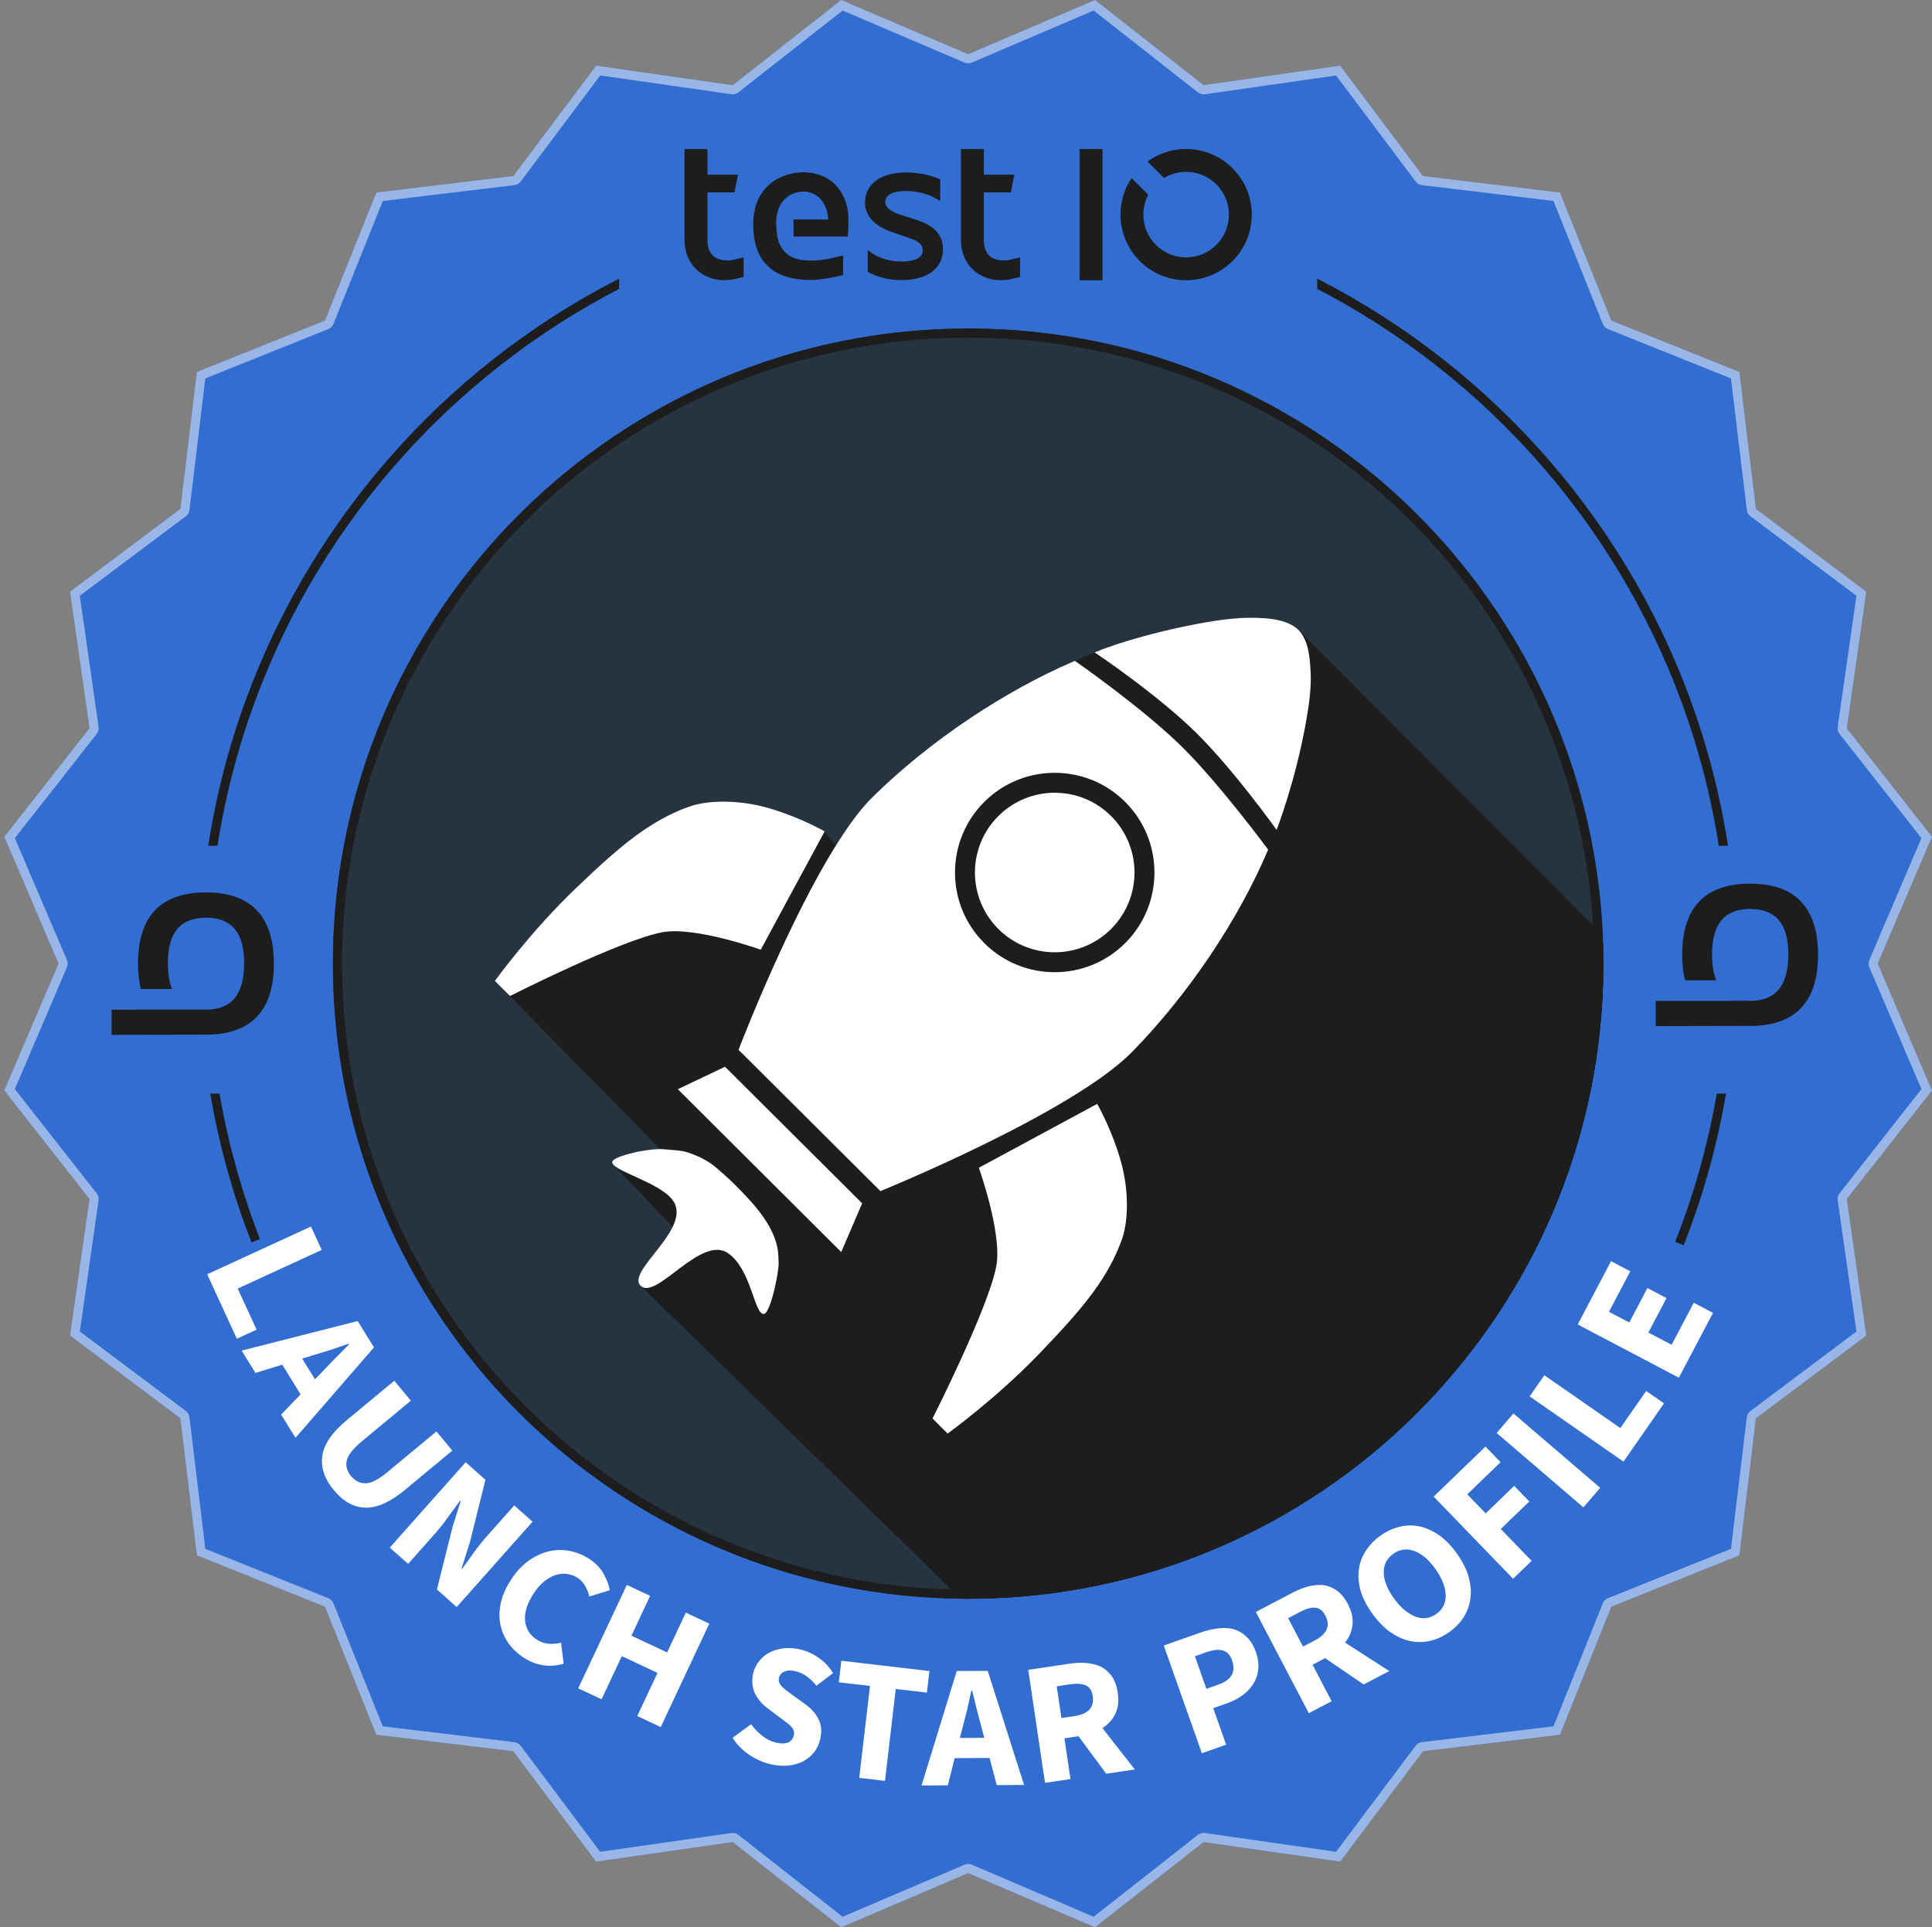 <?xml version="1.0" encoding="UTF-8" standalone="no"?><!DOCTYPE svg PUBLIC "-//W3C//DTD SVG 1.1//EN" "http://www.w3.org/Graphics/SVG/1.1/DTD/svg11.dtd"><svg width="100%" height="100%" viewBox="0 0 441 440" version="1.1" xmlns="http://www.w3.org/2000/svg" xmlns:xlink="http://www.w3.org/1999/xlink" xml:space="preserve" xmlns:serif="http://www.serif.com/" style="fill-rule:evenodd;clip-rule:evenodd;stroke-linejoin:round;stroke-miterlimit:2;"><rect x="0" y="0" width="441" height="440" fill="#808080" stroke="none"/><rect id="testIO-testerbadge-launchstarprofile" x="0.989" y="0" width="440" height="440" style="fill:none;"/><clipPath id="_clip1"><rect x="0.989" y="0" width="440" height="440"/></clipPath><g clip-path="url(#_clip1)"><g id="Badge"><path d="M220.988,427.624l-28.965,12.378l-24.772,-19.455l-31.178,4.461l-18.896,-25.198l-31.273,-3.764l-11.728,-29.233l-29.23,-11.73l-3.767,-31.271l-25.195,-18.896l4.456,-31.178l-19.451,-24.775l12.378,-28.962l-12.378,-28.964l19.451,-24.775l-4.456,-31.178l25.195,-18.896l3.767,-31.271l29.23,-11.727l11.728,-29.233l31.273,-3.765l18.896,-25.2l31.178,4.459l24.772,-19.451l28.965,12.376l28.964,-12.376l24.775,19.451l31.178,-4.459l18.896,25.2l31.273,3.765l11.725,29.233l29.233,11.727l3.767,31.271l25.195,18.896l-4.456,31.178l19.451,24.775l-12.378,28.964l12.378,28.962l-19.451,24.775l4.456,31.178l-25.195,18.896l-3.767,31.271l-29.233,11.73l-11.725,29.233l-31.273,3.764l-18.896,25.198l-31.178,-4.461l-24.775,19.455l-28.964,-12.378Z" style="fill:#326dd1;fill-rule:nonzero;"/><path d="M220.988,427.624l-28.965,12.378l-24.772,-19.455l-31.178,4.461l-18.896,-25.198l-31.273,-3.764l-11.728,-29.233l-29.23,-11.73l-3.767,-31.271l-25.195,-18.896l4.456,-31.178l-19.451,-24.775l12.378,-28.962l-12.378,-28.964l19.451,-24.775l-4.456,-31.178l25.195,-18.896l3.767,-31.271l29.23,-11.727l11.728,-29.233l31.273,-3.765l18.896,-25.2l31.178,4.459l24.772,-19.451l28.965,12.376l28.964,-12.376l24.775,19.451l31.178,-4.459l18.896,25.2l31.273,3.765l11.725,29.233l29.233,11.727l3.767,31.271l25.195,18.896l-4.456,31.178l19.451,24.775l-12.378,28.964l12.378,28.962l-19.451,24.775l4.456,31.178l-25.195,18.896l-3.767,31.271l-29.233,11.73l-11.725,29.233l-31.273,3.764l-18.896,25.198l-31.178,-4.461l-24.775,19.455l-28.964,-12.378Zm0.819,-1.915c-0.523,-0.224 -1.115,-0.224 -1.638,-0l-27.829,11.893c-0,-0 -23.802,-18.693 -23.802,-18.693c-0.447,-0.352 -1.019,-0.505 -1.582,-0.424l-29.957,4.286c0,-0 -18.155,-24.211 -18.155,-24.211c-0.341,-0.455 -0.853,-0.751 -1.418,-0.819l-30.048,-3.616c0,-0 -11.268,-28.088 -11.268,-28.088c-0.212,-0.528 -0.63,-0.946 -1.158,-1.158l-28.085,-11.27c-0,-0 -3.619,-30.047 -3.619,-30.047c-0.068,-0.564 -0.364,-1.076 -0.819,-1.417l-24.208,-18.155c-0,-0 4.281,-29.958 4.281,-29.958c0.081,-0.562 -0.073,-1.134 -0.424,-1.581l-18.688,-23.804c-0,0 11.893,-27.827 11.893,-27.827c0.223,-0.523 0.223,-1.115 -0,-1.638l-11.893,-27.829c-0,-0 18.688,-23.804 18.688,-23.804c0.351,-0.447 0.505,-1.019 0.424,-1.581l-4.281,-29.958c-0,0 24.208,-18.155 24.208,-18.155c0.455,-0.341 0.751,-0.853 0.819,-1.417l3.619,-30.047c-0,0 28.085,-11.268 28.085,-11.268c0.528,-0.212 0.946,-0.63 1.158,-1.158l11.268,-28.087c0,-0 30.048,-3.617 30.048,-3.617c0.565,-0.068 1.077,-0.364 1.418,-0.819l18.155,-24.213c0,0 29.957,4.284 29.957,4.284c0.563,0.081 1.135,-0.073 1.582,-0.424l23.802,-18.688c-0,-0 27.829,11.89 27.829,11.89c0.523,0.224 1.115,0.224 1.637,0l27.83,-11.89c0,-0 23.804,18.688 23.804,18.688c0.447,0.351 1.019,0.505 1.582,0.424l29.957,-4.284c-0,0 18.155,24.213 18.155,24.213c0.341,0.455 0.853,0.751 1.418,0.819l30.048,3.617c-0,-0 11.266,28.087 11.266,28.087c0.212,0.528 0.63,0.946 1.158,1.158l28.087,11.268c0,0 3.619,30.047 3.619,30.047c0.068,0.564 0.364,1.076 0.819,1.417l24.208,18.155c0,0 -4.281,29.958 -4.281,29.958c-0.081,0.562 0.073,1.134 0.424,1.581l18.688,23.804c0,-0 -11.893,27.829 -11.893,27.829c-0.223,0.523 -0.223,1.115 0,1.638l11.893,27.827c0,0 -18.688,23.804 -18.688,23.804c-0.351,0.447 -0.505,1.019 -0.424,1.581l4.281,29.958c0,-0 -24.208,18.155 -24.208,18.155c-0.455,0.341 -0.751,0.853 -0.819,1.417l-3.619,30.047c0,-0 -28.087,11.27 -28.087,11.27c-0.528,0.212 -0.946,0.63 -1.158,1.158l-11.266,28.088c-0,-0 -30.048,3.616 -30.048,3.616c-0.565,0.068 -1.077,0.364 -1.418,0.819l-18.155,24.211c-0,-0 -29.957,-4.286 -29.957,-4.286c-0.563,-0.081 -1.135,0.072 -1.582,0.423l-23.804,18.694c0,-0 -27.829,-11.893 -27.829,-11.893Z" style="fill:#fff;fill-opacity:0.5;"/><path id="badge-ring" serif:id="badge ring" d="M220.989,44.5c96.861,-0 175.5,78.639 175.5,175.5c-0,96.861 -78.639,175.5 -175.5,175.5c-96.861,0 -175.5,-78.639 -175.5,-175.5c-0,-96.861 78.639,-175.5 175.5,-175.5Zm-0,2.083c95.711,0 173.417,77.706 173.417,173.417c-0,95.711 -77.706,173.417 -173.417,173.417c-95.711,-0 -173.417,-77.706 -173.417,-173.417c0,-95.711 77.706,-173.417 173.417,-173.417Z" style="fill:#1d1d1d;"/><path id="Coverup" d="M401.209,249.683l0,-56.578l-39.206,0l-0,56.578l39.206,0Z" style="fill:#326dd1;"/><path id="Coverup1" serif:id="Coverup" d="M81.209,249.683l0,-56.578l-39.206,0l-0,56.578l39.206,0Z" style="fill:#326dd1;"/><rect id="Coverup2" serif:id="Coverup" x="141.308" y="32" width="159.362" height="37.972" style="fill:#326dd1;"/><g id="Logo-test-IO" serif:id="Logo test IO"><path id="IO" d="M246.424,34.02l5.242,0l0,29.961l-5.242,-0l-0,-29.961Zm39.028,12.12c-0.182,-0.949 -0.459,-1.883 -0.822,-2.776c-0.369,-0.911 -0.831,-1.789 -1.373,-2.61c-0.554,-0.84 -1.2,-1.63 -1.917,-2.348c-0.718,-0.718 -1.508,-1.363 -2.35,-1.918c-0.818,-0.541 -1.696,-1.003 -2.607,-1.372c-0.893,-0.362 -1.827,-0.64 -2.778,-0.824c-1.876,-0.364 -3.84,-0.364 -5.717,-0c-0.952,0.184 -1.887,0.462 -2.778,0.824c-0.911,0.369 -1.789,0.831 -2.609,1.372c-0.19,0.124 -0.365,0.27 -0.547,0.404l3.755,3.754c0.437,-0.264 0.89,-0.504 1.362,-0.697c0.58,-0.234 1.187,-0.415 1.808,-0.536c0.612,-0.117 1.241,-0.178 1.867,-0.178c0.627,0 1.254,0.061 1.866,0.178c0.62,0.121 1.229,0.302 1.81,0.537c0.591,0.24 1.162,0.54 1.695,0.892c0.547,0.362 1.064,0.783 1.533,1.252c0.471,0.471 0.892,0.987 1.254,1.533c0.351,0.534 0.651,1.105 0.891,1.697c0.236,0.581 0.415,1.19 0.537,1.808c0.118,0.614 0.178,1.242 0.178,1.867c0,0.626 -0.06,1.254 -0.178,1.867c-0.122,0.618 -0.301,1.226 -0.537,1.809c-0.24,0.591 -0.54,1.16 -0.891,1.695c-0.362,0.547 -0.783,1.063 -1.254,1.533c-0.469,0.471 -0.986,0.891 -1.535,1.253c-0.531,0.352 -1.102,0.652 -1.693,0.892c-0.581,0.235 -1.19,0.415 -1.81,0.537c-1.224,0.237 -2.507,0.237 -3.733,-0c-0.621,-0.122 -1.228,-0.302 -1.808,-0.537c-0.593,-0.24 -1.162,-0.54 -1.695,-0.892c-0.549,-0.362 -1.064,-0.784 -1.534,-1.252l-0,-0.001c-0.47,-0.47 -0.891,-0.986 -1.253,-1.533c-0.351,-0.533 -0.651,-1.104 -0.893,-1.695c-0.235,-0.583 -0.415,-1.191 -0.535,-1.81c-0.118,-0.612 -0.178,-1.239 -0.178,-1.866c-0,-0.627 0.06,-1.255 0.178,-1.868c0.12,-0.617 0.3,-1.226 0.535,-1.807c0.122,-0.296 0.256,-0.587 0.405,-0.87l-3.795,-3.796c-0.023,0.033 -0.048,0.063 -0.07,0.096c-0.542,0.819 -1.004,1.698 -1.374,2.61c-0.362,0.895 -0.639,1.827 -0.821,2.776c-0.183,0.939 -0.276,1.901 -0.276,2.859c0,0.958 0.093,1.922 0.276,2.858c0.182,0.949 0.459,1.884 0.822,2.779c0.369,0.911 0.831,1.789 1.373,2.609c0.556,0.841 1.2,1.63 1.917,2.346l0.001,0.002c0.717,0.716 1.506,1.361 2.347,1.917c0.82,0.541 1.698,1.003 2.609,1.373c0.891,0.362 1.826,0.638 2.778,0.822c0.938,0.183 1.901,0.275 2.858,0.275c0.958,0 1.922,-0.092 2.859,-0.275c0.951,-0.184 1.885,-0.46 2.777,-0.822c0.912,-0.37 1.79,-0.832 2.608,-1.373c0.842,-0.555 1.632,-1.201 2.35,-1.917c0.717,-0.72 1.363,-1.508 1.917,-2.35c0.542,-0.819 1.004,-1.698 1.373,-2.609c0.363,-0.893 0.64,-1.827 0.824,-2.776c0.181,-0.94 0.274,-1.902 0.274,-2.859c-0,-0.958 -0.093,-1.918 -0.276,-2.859Z" style="fill:#1d1d1d;fill-rule:nonzero;"/><path id="test" d="M169.095,58.911c-0.372,0.087 -0.677,0.162 -0.943,0.228c-0.725,0.178 -1.139,0.281 -1.855,0.33c-0.046,-0.005 -0.092,-0.008 -0.136,-0.008c-3.153,0 -4.686,-1.568 -4.686,-4.796l0,-10.744l6.175,0l0.793,-4.037l-6.968,-0l0,-5.865l-5.225,0l0,20.578c0,6.442 4.703,9.375 9.073,9.375c0.042,0 0.15,-0.011 0.297,-0.032c1.33,-0.023 1.774,-0.135 2.689,-0.366c0.28,-0.071 0.608,-0.155 1.024,-0.25l0.414,-0.096l-0,-4.467l-0.652,0.15Zm63.091,0c-0.373,0.087 -0.677,0.162 -0.943,0.228c-0.724,0.178 -1.138,0.281 -1.854,0.33c-0.047,-0.005 -0.093,-0.008 -0.137,-0.008c-3.153,0 -4.685,-1.568 -4.685,-4.796l0,-10.744l6.175,0l0.792,-4.037l-6.967,-0l0,-5.865l-5.225,0l0,20.578c0,6.442 4.701,9.375 9.071,9.375c0.043,0 0.152,-0.011 0.299,-0.032c1.328,-0.023 1.774,-0.135 2.688,-0.366c0.28,-0.071 0.608,-0.155 1.025,-0.25l0.414,-0.096l-0,-4.467l-0.653,0.15Zm-22.937,-8.696l-3.599,-1.152c-2.407,-0.803 -3.578,-1.753 -3.578,-2.907c0,-1.161 0.825,-2.544 4.755,-2.544c2.5,0 4.982,0.64 6.991,1.802l0.8,0.464l0,-4.929l-0.322,-0.138c-1.009,-0.433 -3.755,-1.436 -7.469,-1.436c-5.783,-0 -9.378,2.635 -9.378,6.877c0,3.086 2.256,5.457 6.514,6.85l3.513,1.204c2.232,0.744 3.145,1.559 3.145,2.811c-0,2.143 -2.639,2.593 -4.851,2.593c-2.575,-0 -5.134,-0.752 -6.848,-2.011l-0.848,-0.624l0,4.965l0.268,0.155c1.469,0.847 4.18,1.752 7.38,1.752c5.961,0 9.52,-2.642 9.52,-7.069c-0,-4.211 -3.418,-5.818 -5.993,-6.663Zm-17.965,-7.372c-1.852,-2.278 -4.606,-3.492 -7.967,-3.512c-0.104,-0.012 -0.213,-0.015 -0.325,-0.009c-6.827,0.425 -11.069,4.95 -11.069,11.81c0,8.49 4.417,12.792 13.127,12.792c2.694,0 6.293,-0.865 6.989,-1.037l0.402,-0.102l-0,-4.459l-0.652,0.15c-0.304,0.07 -0.603,0.144 -0.905,0.218c-1.587,0.389 -3.228,0.791 -6.06,0.791c-4.188,0 -6.63,-1.798 -7.404,-5.475l0.007,0c-0.053,-0.363 -0.366,-2.597 -0.231,-3.862c0.002,-0.015 0.006,-0.028 0.011,-0.041l-0.016,-0c0.304,-3.961 2.823,-6.403 6.494,-6.378c3.088,0.225 5.179,2.707 5.363,6.378l-7.938,-0l0.047,3.903l12.358,0l0.041,-0.487c0.088,-1.003 0.105,-2.092 0.105,-3.63c-0,-2.621 -0.867,-5.192 -2.377,-7.05Z" style="fill:#1d1d1d;fill-rule:nonzero;"/></g><circle id="plate" cx="220.989" cy="220" r="145" style="fill:#263340;"/><path d="M220.989,75c80.028,0 145,64.972 145,145c-0,80.028 -64.972,145 -145,145c-80.028,0 -145,-64.972 -145,-145c-0,-80.028 64.972,-145 145,-145Zm-0,2.083c78.878,0 142.917,64.039 142.917,142.917c-0,78.878 -64.039,142.917 -142.917,142.917c-78.878,-0 -142.917,-64.039 -142.917,-142.917c0,-78.878 64.039,-142.917 142.917,-142.917Z" style="fill:#1d1d1d;"/><path d="M47.648,236.212l-0,0.007c9.868,-0.227 14.867,-5.69 14.867,-16.22c0,-10.782 -5.213,-16.259 -15.495,-16.259c-10.298,-0 -15.518,5.446 -15.518,16.231c0.007,2.158 0.225,4.104 0.649,5.831l7.118,0c-0.636,-1.568 -0.951,-3.538 -0.951,-5.912c-0,-6.98 2.848,-10.372 8.707,-10.372c5.861,-0 8.707,3.392 8.707,10.372c0,7.137 -2.846,10.609 -8.707,10.609c-0.141,-0 -21.398,0.027 -21.562,0.02l-0,5.741c1.764,-0.004 22.185,-0.048 22.185,-0.048" style="fill:#1d1d1d;fill-rule:nonzero;"/><path d="M400.122,234.212l-0,0.007c9.867,-0.227 14.867,-5.69 14.867,-16.22c-0,-10.782 -5.213,-16.259 -15.495,-16.259c-10.298,-0 -15.518,5.446 -15.518,16.231c0.007,2.158 0.225,4.104 0.648,5.831l7.119,0c-0.637,-1.568 -0.952,-3.538 -0.952,-5.912c0,-6.98 2.849,-10.372 8.708,-10.372c5.861,-0 8.707,3.392 8.707,10.372c0,7.137 -2.846,10.609 -8.707,10.609c-0.142,-0 -21.398,0.027 -21.563,0.02l0,5.741c1.765,-0.004 22.186,-0.048 22.186,-0.048Z" style="fill:#1d1d1d;fill-rule:nonzero;"/></g><path id="Shadow" d="M219.264,364.956l-73.109,-71.503l8.357,-12.291l-14.455,-15.214l10.661,-3.604l-37.752,-38.398l11.703,-14.208l37.085,-25.54l26.482,5.607l3.327,4.357l17.25,-20.83l25.116,-12.881l-2.591,-2.59l13.688,-6.841l5.355,-2.288l10.081,-1.889l5.573,-2.858l1.564,1.521l22.5,-4.217l6.528,2.793l69.196,69.38l0.166,6.538c-0,80.028 -64.972,145 -145,145l-1.725,-0.044Z" style="fill:#1d1d1d;"/><g transform="matrix(0.879,0,0,0.879,28.686,20.835)"><g transform="matrix(1.138,0,0,1.138,-0.754,-1.831)"><path d="M330.86,254.997c-2.541,6.506 -4.968,11.624 -8.364,17.675c-3.353,6.064 -6.417,10.797 -10.555,16.328c-4.101,5.551 -7.748,9.841 -12.559,14.78c-4.781,4.967 -8.95,8.75 -14.363,13.026c-5.39,4.312 -10.019,7.526 -15.962,11.072c-5.928,3.586 -10.956,6.176 -17.358,8.925c-6.399,2.795 -11.77,4.711 -18.568,6.6c-6.806,1.938 -12.482,3.133 -19.618,4.099c-7.161,1.016 -13.12,1.436 -20.547,1.412c-7.453,0.025 -13.433,-0.398 -20.618,-1.422c-7.16,-0.972 -12.854,-2.175 -19.682,-4.127c-6.819,-1.902 -12.206,-3.831 -18.622,-6.644c-6.421,-2.767 -11.461,-5.375 -17.403,-8.984c-5.957,-3.569 -10.596,-6.804 -15.994,-11.143c-5.422,-4.304 -9.597,-8.11 -14.381,-13.108c-4.814,-4.969 -8.461,-9.285 -12.559,-14.87c-4.135,-5.563 -7.194,-10.324 -10.537,-16.423c-3.385,-6.086 -5.801,-11.232 -8.324,-17.774l-46.855,18.241c9.53,24.325 24.306,47.196 42.057,65.703c17.826,18.437 40.095,34.038 63.949,44.469c23.866,10.319 51.285,16.299 78.969,16.362l-0,-10.92l-0,10.92c27.587,-0.062 54.915,-6.001 78.714,-16.252c23.789,-10.362 46.011,-25.862 63.824,-44.187c17.74,-18.394 32.538,-41.13 42.133,-65.32l-46.777,-18.438Z" style="fill:#326dd1;"/></g><g transform="matrix(1.138,0,0,1.138,-0.754,-1.831)"><g transform="matrix(0.418,0.908,-0.908,0.418,254.623,140.213)"><g transform="matrix(40,0,0,40,17.868,268.853)"><path d="M0.077,-0l0,-0.652l0.147,0l0,0.528l0.258,0l0,0.124l-0.405,-0Z" style="fill:#fff;fill-rule:nonzero;"/></g></g><g transform="matrix(0.525,0.851,-0.851,0.525,259.134,114.146)"><g transform="matrix(40,0,0,40,27.272,289.302)"><path d="M0.23,-0.33l-0.016,0.06l0.139,0l-0.015,-0.06c-0.009,-0.033 -0.018,-0.067 -0.027,-0.104c-0.009,-0.037 -0.017,-0.072 -0.026,-0.106l-0.004,0c-0.008,0.035 -0.016,0.07 -0.024,0.107c-0.009,0.036 -0.018,0.07 -0.027,0.103Zm-0.236,0.33l0.204,-0.652l0.177,0l0.204,0.652l-0.156,0l-0.04,-0.155l-0.199,0l-0.04,0.155l-0.15,0Z" style="fill:#fff;fill-rule:nonzero;"/></g></g><g transform="matrix(0.639,0.77,-0.77,0.639,253.2,81.213)"><g transform="matrix(40,0,0,40,40.138,310.173)"><path d="M0.334,0.012c-0.085,0 -0.149,-0.025 -0.194,-0.075c-0.045,-0.05 -0.067,-0.13 -0.067,-0.239l-0,-0.35l0.148,0l0,0.365c0,0.064 0.01,0.109 0.029,0.134c0.019,0.025 0.047,0.038 0.084,0.038c0.037,0 0.065,-0.013 0.085,-0.038c0.02,-0.025 0.03,-0.07 0.03,-0.134l-0,-0.365l0.142,0l-0,0.35c-0,0.109 -0.022,0.189 -0.066,0.239c-0.043,0.05 -0.107,0.075 -0.191,0.075Z" style="fill:#fff;fill-rule:nonzero;"/></g></g><g transform="matrix(0.747,0.664,-0.664,0.747,235.416,44.978)"><g transform="matrix(40,0,0,40,58.551,332.116)"><path d="M0.077,-0l0,-0.652l0.151,0l0.17,0.324l0.064,0.144l0.004,0c-0.003,-0.035 -0.007,-0.073 -0.012,-0.116c-0.004,-0.043 -0.006,-0.083 -0.006,-0.122l0,-0.23l0.14,0l-0,0.652l-0.151,-0l-0.17,-0.325l-0.064,-0.142l-0.004,0c0.003,0.036 0.007,0.075 0.011,0.116c0.005,0.041 0.007,0.081 0.007,0.12l-0,0.231l-0.14,0Z" style="fill:#fff;fill-rule:nonzero;"/></g></g><g transform="matrix(0.836,0.549,-0.549,0.836,205.73,13.58)"><g transform="matrix(40,0,0,40,80.145,350.992)"><path d="M0.349,0.012c-0.041,0 -0.08,-0.007 -0.117,-0.021c-0.037,-0.015 -0.069,-0.036 -0.097,-0.064c-0.027,-0.028 -0.049,-0.063 -0.065,-0.104c-0.016,-0.042 -0.024,-0.09 -0.024,-0.145c-0,-0.054 0.008,-0.102 0.025,-0.145c0.017,-0.042 0.039,-0.078 0.067,-0.107c0.028,-0.029 0.061,-0.052 0.098,-0.067c0.037,-0.015 0.077,-0.023 0.118,-0.023c0.042,0 0.08,0.008 0.113,0.025c0.033,0.017 0.061,0.037 0.083,0.06l-0.078,0.094c-0.017,-0.015 -0.034,-0.028 -0.053,-0.037c-0.018,-0.01 -0.039,-0.015 -0.062,-0.015c-0.022,0 -0.043,0.005 -0.063,0.015c-0.019,0.009 -0.036,0.023 -0.051,0.041c-0.014,0.018 -0.025,0.04 -0.034,0.066c-0.008,0.026 -0.012,0.055 -0.012,0.088c-0,0.067 0.014,0.12 0.043,0.157c0.029,0.037 0.067,0.055 0.115,0.055c0.027,0 0.05,-0.006 0.071,-0.017c0.021,-0.012 0.04,-0.027 0.056,-0.044l0.078,0.092c-0.055,0.064 -0.125,0.096 -0.211,0.096Z" style="fill:#fff;fill-rule:nonzero;"/></g></g><g transform="matrix(0.905,0.425,-0.425,0.905,164.553,-8.481)"><g transform="matrix(40,0,0,40,101.301,364.903)"><path d="M0.077,-0l0,-0.652l0.147,0l0,0.251l0.225,0l0,-0.251l0.148,0l0,0.652l-0.148,-0l0,-0.272l-0.225,0l0,0.272l-0.147,-0Z" style="fill:#fff;fill-rule:nonzero;"/></g></g><g transform="matrix(0.971,0.24,-0.24,0.971,95.072,-21.785)"><g transform="matrix(40,0,0,40,137.143,380.159)"><path d="M0.276,0.012c-0.043,0 -0.085,-0.008 -0.128,-0.024c-0.042,-0.015 -0.08,-0.039 -0.113,-0.07l0.084,-0.101c0.023,0.02 0.049,0.036 0.077,0.049c0.029,0.013 0.057,0.019 0.084,0.019c0.031,0 0.054,-0.006 0.069,-0.017c0.014,-0.011 0.022,-0.027 0.022,-0.046c-0,-0.01 -0.002,-0.019 -0.007,-0.026c-0.004,-0.007 -0.01,-0.014 -0.019,-0.02c-0.008,-0.005 -0.018,-0.011 -0.03,-0.016c-0.011,-0.005 -0.024,-0.01 -0.038,-0.016l-0.085,-0.036c-0.017,-0.007 -0.033,-0.015 -0.049,-0.026c-0.015,-0.011 -0.029,-0.023 -0.042,-0.037c-0.012,-0.015 -0.022,-0.031 -0.029,-0.05c-0.007,-0.02 -0.011,-0.041 -0.011,-0.065c-0,-0.027 0.006,-0.052 0.017,-0.075c0.011,-0.024 0.027,-0.045 0.048,-0.063c0.021,-0.017 0.045,-0.031 0.073,-0.041c0.029,-0.01 0.06,-0.015 0.094,-0.015c0.038,0 0.076,0.007 0.112,0.022c0.038,0.015 0.07,0.036 0.098,0.064l-0.075,0.093c-0.021,-0.017 -0.043,-0.029 -0.064,-0.038c-0.021,-0.009 -0.045,-0.014 -0.071,-0.014c-0.025,0 -0.045,0.005 -0.06,0.016c-0.015,0.01 -0.023,0.024 -0.023,0.043c0,0.01 0.003,0.019 0.008,0.026c0.005,0.007 0.012,0.013 0.021,0.019c0.009,0.005 0.019,0.011 0.031,0.016c0.012,0.005 0.025,0.01 0.039,0.016l0.084,0.034c0.04,0.016 0.071,0.038 0.094,0.066c0.024,0.028 0.035,0.065 0.035,0.111c0,0.027 -0.005,0.053 -0.016,0.078c-0.012,0.024 -0.028,0.045 -0.048,0.064c-0.022,0.018 -0.047,0.033 -0.078,0.044c-0.031,0.011 -0.065,0.016 -0.104,0.016Z" style="fill:#fff;fill-rule:nonzero;"/></g></g><g transform="matrix(0.993,0.116,-0.116,0.993,45.853,-15.961)"><g transform="matrix(40,0,0,40,159.962,385.709)"><path d="M0.204,-0l0,-0.528l-0.179,0l-0,-0.124l0.506,0l0,0.124l-0.179,0l-0,0.528l-0.148,-0Z" style="fill:#fff;fill-rule:nonzero;"/></g></g><g transform="matrix(1,-0.005,0.005,1,-1.845,0.872)"><g transform="matrix(40,0,0,40,182.415,388.327)"><path d="M0.23,-0.33l-0.016,0.06l0.139,0l-0.015,-0.06c-0.009,-0.033 -0.018,-0.067 -0.027,-0.104c-0.009,-0.037 -0.017,-0.072 -0.026,-0.106l-0.004,0c-0.008,0.035 -0.016,0.07 -0.024,0.107c-0.009,0.036 -0.018,0.07 -0.027,0.103Zm-0.236,0.33l0.204,-0.652l0.177,0l0.204,0.652l-0.156,0l-0.04,-0.155l-0.199,0l-0.04,0.155l-0.15,0Z" style="fill:#fff;fill-rule:nonzero;"/></g></g><g transform="matrix(0.989,-0.147,0.147,0.989,-54.791,34.69)"><g transform="matrix(40,0,0,40,207.41,388.208)"><path d="M0.077,-0l0,-0.652l0.235,0c0.035,0 0.067,0.003 0.098,0.01c0.03,0.007 0.056,0.018 0.079,0.033c0.023,0.016 0.041,0.037 0.054,0.063c0.013,0.026 0.02,0.058 0.02,0.097c0,0.048 -0.01,0.088 -0.032,0.119c-0.021,0.031 -0.049,0.054 -0.084,0.069l0.148,0.261l-0.165,0l-0.125,-0.235l-0.081,0l0,0.235l-0.147,0Zm0.147,-0.352l0.076,0c0.039,0 0.068,-0.008 0.089,-0.024c0.02,-0.017 0.03,-0.041 0.03,-0.073c0,-0.032 -0.01,-0.054 -0.03,-0.067c-0.021,-0.013 -0.05,-0.019 -0.089,-0.019l-0.076,0l0,0.183Z" style="fill:#fff;fill-rule:nonzero;"/></g></g><g transform="matrix(0.943,-0.333,0.333,0.943,-113.327,102.909)"><g transform="matrix(40,0,0,40,243.371,381.862)"><path d="M0.077,-0l0,-0.652l0.224,0c0.036,0 0.07,0.004 0.101,0.011c0.031,0.007 0.059,0.018 0.082,0.034c0.023,0.017 0.042,0.039 0.055,0.066c0.014,0.026 0.021,0.06 0.021,0.099c0,0.038 -0.007,0.071 -0.021,0.099c-0.013,0.028 -0.032,0.051 -0.055,0.069c-0.023,0.018 -0.05,0.031 -0.081,0.04c-0.031,0.009 -0.063,0.013 -0.098,0.013l-0.081,-0l-0,0.221l-0.147,-0Zm0.147,-0.338l0.072,-0c0.08,-0 0.12,-0.035 0.12,-0.104c0,-0.034 -0.011,-0.058 -0.032,-0.072c-0.021,-0.014 -0.052,-0.021 -0.092,-0.021l-0.068,0l-0,0.197Z" style="fill:#fff;fill-rule:nonzero;"/></g></g><g transform="matrix(0.886,-0.464,0.464,0.886,-142.564,166.811)"><g transform="matrix(40,0,0,40,267.837,373.232)"><path d="M0.077,-0l0,-0.652l0.235,0c0.035,0 0.067,0.003 0.098,0.01c0.03,0.007 0.056,0.018 0.079,0.033c0.023,0.016 0.041,0.037 0.054,0.063c0.013,0.026 0.02,0.058 0.02,0.097c0,0.048 -0.01,0.088 -0.032,0.119c-0.021,0.031 -0.049,0.054 -0.084,0.069l0.148,0.261l-0.165,0l-0.125,-0.235l-0.081,0l0,0.235l-0.147,0Zm0.147,-0.352l0.076,0c0.039,0 0.068,-0.008 0.089,-0.024c0.02,-0.017 0.03,-0.041 0.03,-0.073c0,-0.032 -0.01,-0.054 -0.03,-0.067c-0.021,-0.013 -0.05,-0.019 -0.089,-0.019l-0.076,0l0,0.183Z" style="fill:#fff;fill-rule:nonzero;"/></g></g><g transform="matrix(0.811,-0.585,0.585,0.811,-156.083,238.559)"><g transform="matrix(40,0,0,40,291.355,360.965)"><path d="M0.342,0.012c-0.044,0 -0.084,-0.008 -0.121,-0.024c-0.036,-0.015 -0.067,-0.038 -0.093,-0.067c-0.026,-0.029 -0.046,-0.065 -0.061,-0.107c-0.014,-0.042 -0.021,-0.09 -0.021,-0.143c-0,-0.053 0.007,-0.101 0.021,-0.143c0.015,-0.041 0.035,-0.076 0.061,-0.104c0.026,-0.029 0.057,-0.05 0.093,-0.065c0.037,-0.015 0.077,-0.023 0.121,-0.023c0.044,0 0.084,0.008 0.121,0.023c0.036,0.015 0.067,0.036 0.093,0.065c0.026,0.029 0.046,0.064 0.061,0.106c0.014,0.041 0.021,0.088 0.021,0.141c0,0.053 -0.007,0.101 -0.021,0.143c-0.015,0.042 -0.035,0.078 -0.061,0.107c-0.026,0.029 -0.057,0.052 -0.094,0.068c-0.036,0.015 -0.076,0.023 -0.12,0.023Zm-0,-0.127c0.045,0 0.08,-0.019 0.106,-0.057c0.026,-0.039 0.039,-0.091 0.039,-0.157c-0,-0.065 -0.013,-0.116 -0.039,-0.153c-0.026,-0.037 -0.061,-0.055 -0.106,-0.055c-0.045,0 -0.08,0.018 -0.106,0.055c-0.026,0.037 -0.039,0.088 -0.039,0.153c-0,0.066 0.013,0.118 0.039,0.157c0.026,0.038 0.061,0.057 0.106,0.057Z" style="fill:#fff;fill-rule:nonzero;"/></g></g><g transform="matrix(0.719,-0.695,0.695,0.719,-150.193,315.23)"><g transform="matrix(40,0,0,40,315.037,343.496)"><path d="M0.077,-0l0,-0.652l0.411,0l-0,0.124l-0.264,0l-0,0.151l0.226,0l-0,0.124l-0.226,0l-0,0.253l-0.147,-0Z" style="fill:#fff;fill-rule:nonzero;"/></g></g><g transform="matrix(0.651,-0.759,0.759,0.651,-132.886,365.527)"><g transform="matrix(40,0,0,40,331.35,327.379)"><rect x="0.077" y="-0.652" width="0.147" height="0.652" style="fill:#fff;fill-rule:nonzero;"/></g></g><g transform="matrix(0.571,-0.821,0.821,0.571,-113.905,415.688)"><g transform="matrix(40,0,0,40,340.649,316.793)"><path d="M0.077,-0l0,-0.652l0.147,0l0,0.528l0.258,0l0,0.124l-0.405,-0Z" style="fill:#fff;fill-rule:nonzero;"/></g></g><g transform="matrix(0.466,-0.885,0.885,0.466,-74.966,471.985)"><g transform="matrix(40,0,0,40,353.626,298.113)"><path d="M0.077,-0l0,-0.652l0.408,0l-0,0.124l-0.261,0l-0,0.131l0.222,0l-0,0.123l-0.222,0l-0,0.15l0.271,0l-0,0.124l-0.418,0Z" style="fill:#fff;fill-rule:nonzero;"/></g></g></g></g><g id="Rocket"><path d="M165.495,243.54l31.303,31.191l-4.779,11.115l-37.297,-37.177l10.773,-5.129Z" style="fill:#fff;"/><path d="M164.813,267.744c-1.519,-1.33 -3.216,-3.082 -7.678,-4.6c-1.648,-0.561 -3.822,-0.584 -5.485,-0.757c-3.422,-0.355 -11.907,1.582 -11.906,2.926c0.001,2.008 10.495,4.489 13.689,8.537c5.033,6.381 -10.562,16.266 -7.225,19.659c3.536,3.596 13.844,-11.829 20.065,-7.342c5.368,3.871 5.866,14.112 8.131,13.807c1.434,-0.194 3.453,-9.505 3.325,-11.834c-0.095,-1.754 0.003,-2.908 -0.857,-5.345c-1.302,-3.69 -4.13,-7.007 -5.522,-8.551c-1.196,-1.326 -2.076,-2.26 -3.214,-3.381c-1.195,-1.176 -1.559,-1.575 -3.323,-3.119Z" style="fill:#fff;"/><path d="M291.4,189.46c-0,0 -9.686,-13.571 -18.232,-22.036c-9.077,-8.989 -23.303,-18.478 -23.303,-18.478c0,0 6.915,-3.019 19.605,-5.734c5.262,-1.126 10.743,-2.101 15.388,-2.165c2.659,-0.036 5.079,0.104 7.031,0.56c1.995,0.466 3.504,1.257 4.409,2.128c0.789,0.759 1.578,2.019 2.072,3.708c0.489,1.672 0.687,3.767 0.794,5.922c0.166,3.369 -0.261,6.921 -0.962,10.938c-2.463,14.106 -6.802,25.157 -6.802,25.157Z" style="fill:#fff;"/><path d="M245.357,150.878c0.041,0.028 15.526,10.788 24.591,19.766c8.53,8.45 19.48,23.271 19.519,23.324l-0.041,0.098c-6.712,15.848 -17.918,32.66 -30.922,46.003c-13.667,14.023 -57.539,31.869 -57.539,31.869l-32.387,-32.262c-0,-0 16.822,-44.121 30.599,-57.7c12.982,-12.795 29.998,-24.138 45.773,-30.924c0.135,-0.058 0.27,-0.115 0.407,-0.174Zm11.494,32.219c8.885,8.886 8.885,23.314 -0,32.2c-8.886,8.886 -23.314,8.886 -32.2,0c-8.886,-8.886 -8.886,-23.314 -0,-32.2c8.886,-8.885 23.314,-8.885 32.2,0Z" style="fill:#fff;"/><path d="M253.631,186.317c7.108,7.109 7.108,18.652 -0,25.76c-7.109,7.109 -18.651,7.109 -25.76,0c-7.109,-7.108 -7.109,-18.651 -0,-25.76c7.109,-7.108 18.651,-7.108 25.76,0Z" style="fill:#fff;"/><path d="M223.429,266.604l27.018,-14.587c0,-0 3.482,6.073 5.483,13.41c1.659,6.081 1.745,12.964 0.188,17.439c-1.102,3.168 -2.739,6.539 -5.403,10.476c-3.426,5.062 -8.32,10.302 -13.13,15.341c-10.06,10.54 -21.279,18.603 -21.279,18.603l-3.449,-3.438c0,-0 12.801,-25.274 14.563,-34.814c1.379,-7.468 -3.991,-22.43 -3.991,-22.43Z" style="fill:#fff;"/><path d="M173.648,216.823l14.588,-27.018c-0,0 -6.074,-3.481 -13.411,-5.483c-6.081,-1.658 -12.964,-1.745 -17.439,-0.188c-3.168,1.103 -6.539,2.739 -10.476,5.403c-5.062,3.426 -10.302,8.32 -15.341,13.13c-10.539,10.06 -18.603,21.279 -18.603,21.279l3.438,3.449c0,0 25.274,-12.801 34.815,-14.563c7.467,-1.379 22.429,3.991 22.429,3.991Z" style="fill:#fff;"/></g></g></svg>